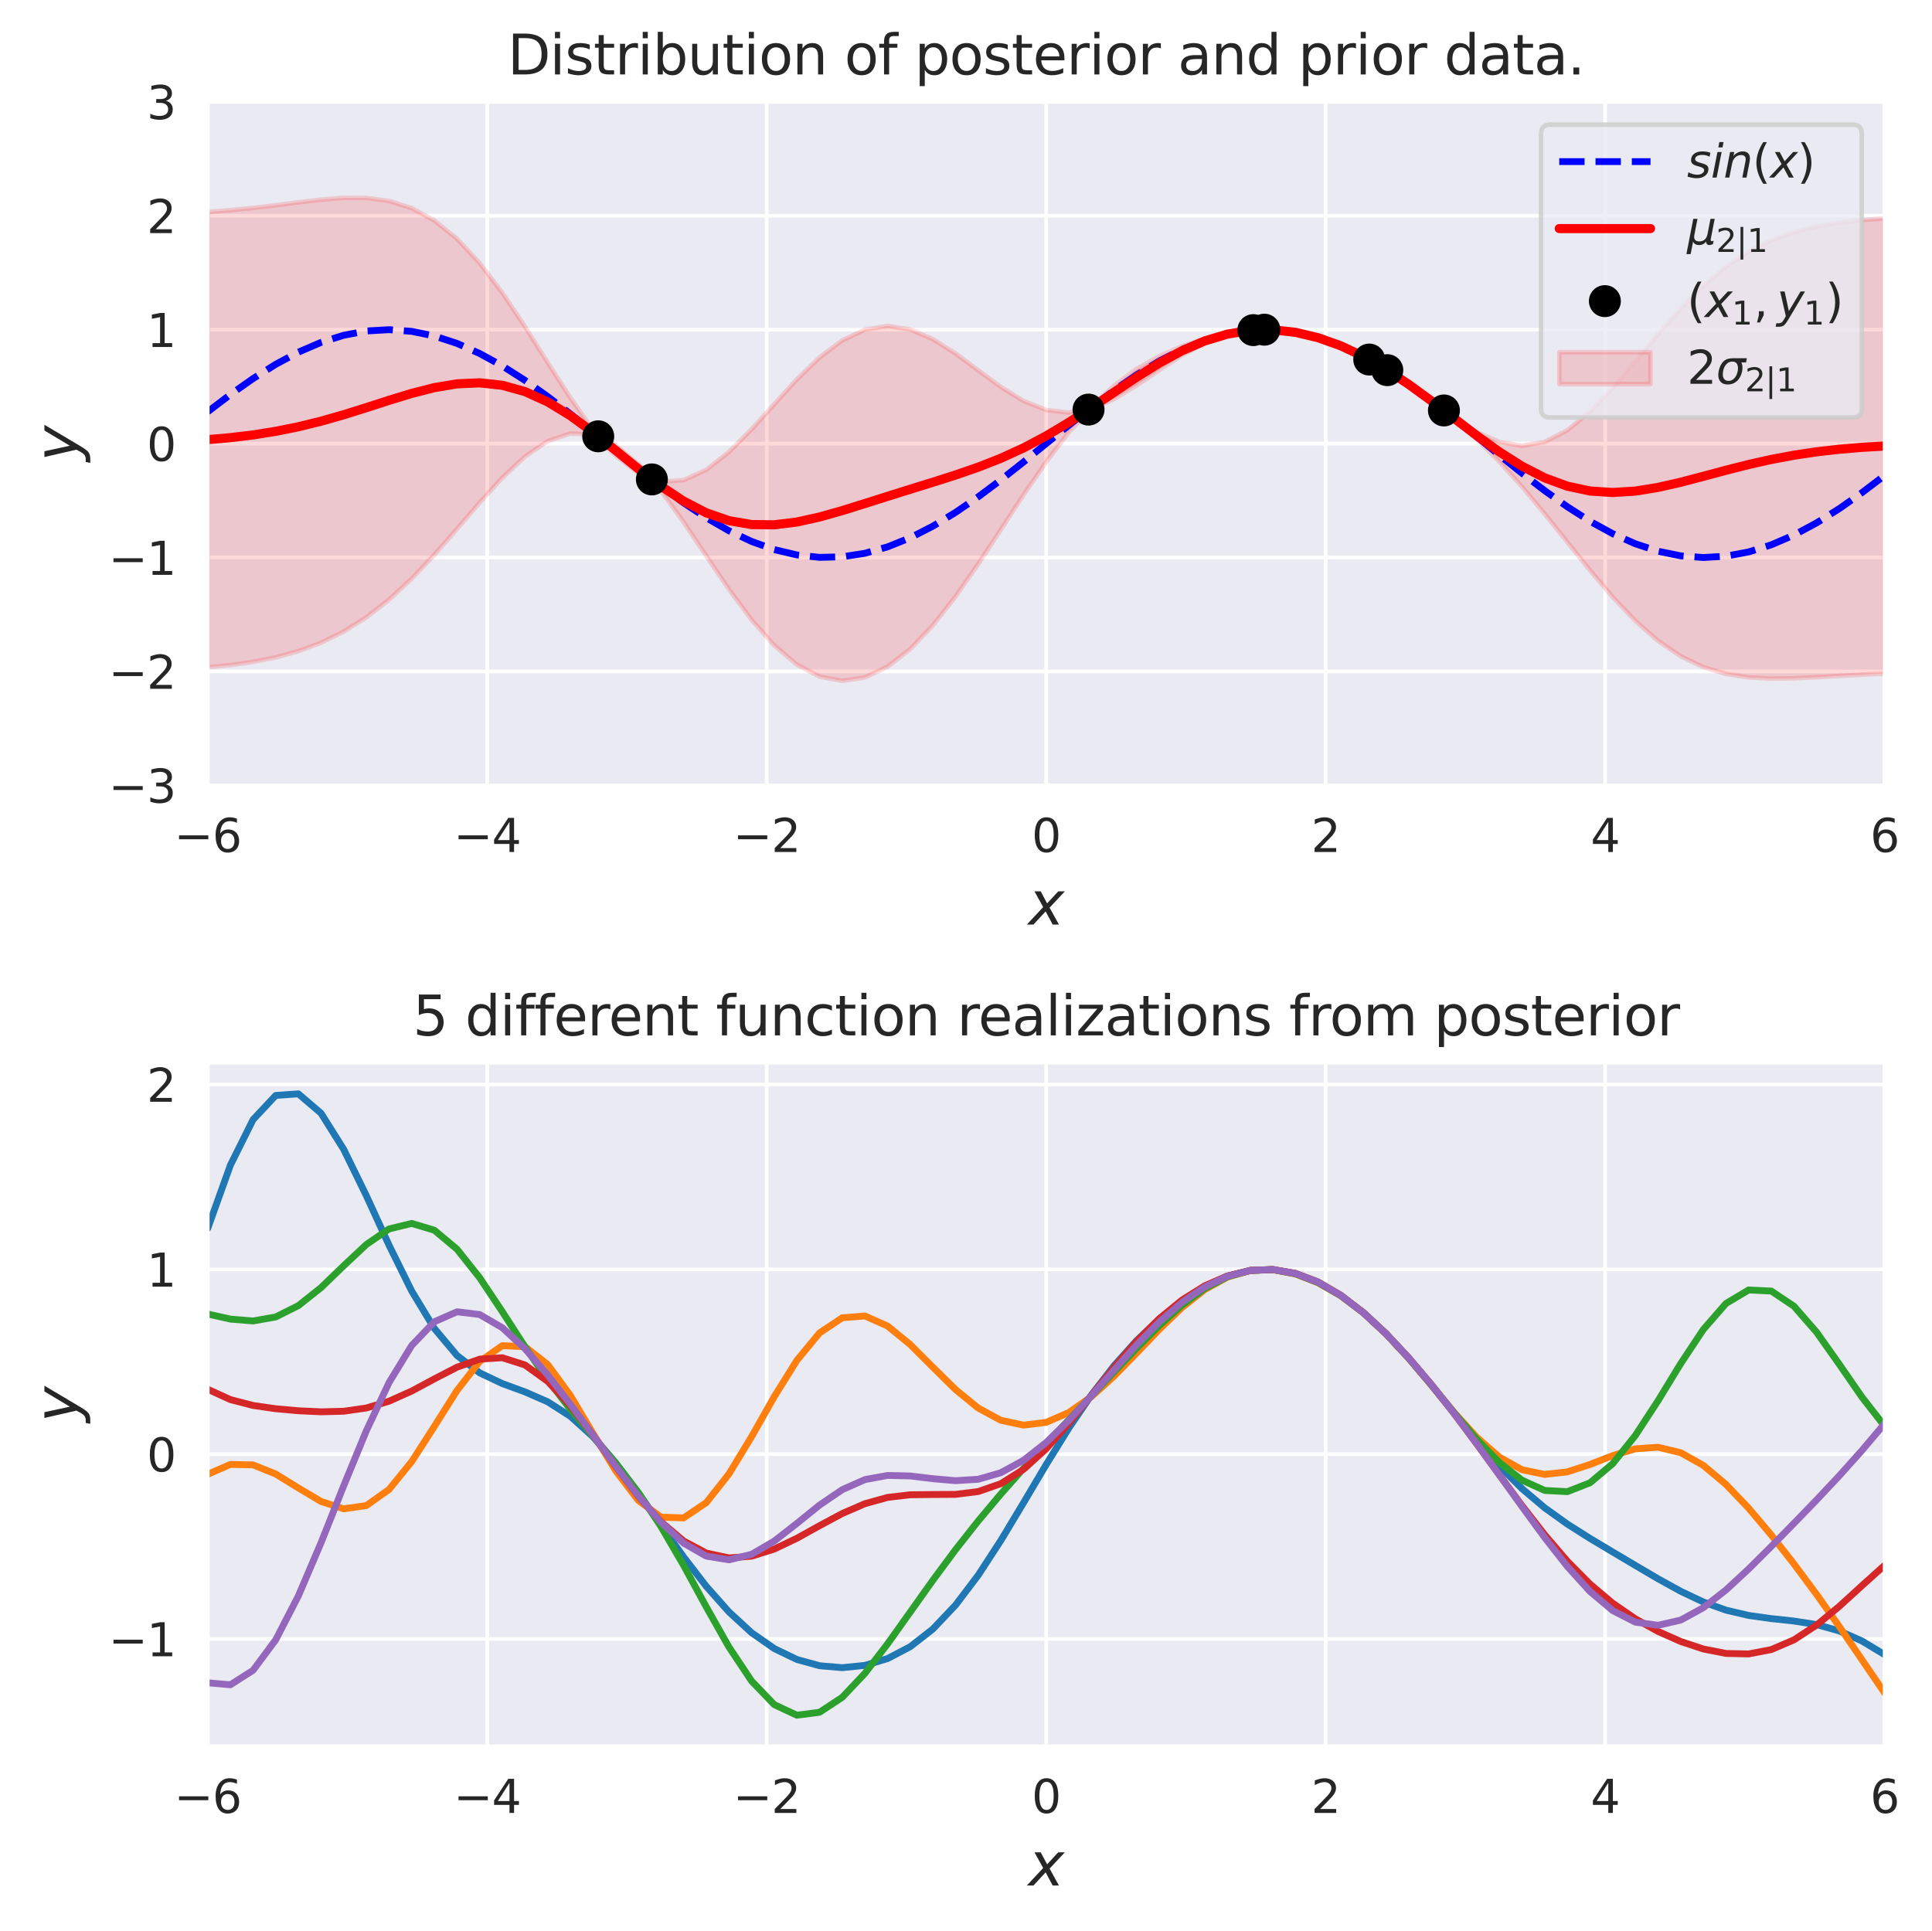 <?xml version="1.0" encoding="utf-8" standalone="no"?>
<!DOCTYPE svg PUBLIC "-//W3C//DTD SVG 1.1//EN"
  "http://www.w3.org/Graphics/SVG/1.1/DTD/svg11.dtd">
<svg height="423.178pt" version="1.1" viewBox="0 0 423.368 423.178" width="423.368pt" xmlns="http://www.w3.org/2000/svg" xmlns:xlink="http://www.w3.org/1999/xlink">
 <defs>
  <style type="text/css">*{stroke-linecap:butt;stroke-linejoin:round;}</style>
 </defs>
 <g id="figure_1">
  <g id="patch_1">
   <path d="M 0 423.178 
L 423.368 423.178 
L 423.368 0 
L 0 0 
z
" style="fill:#ffffff;"/>
  </g>
  <g id="axes_1">
   <g id="patch_2">
    <path d="M 45.524 172.118 
L 412.986 172.118 
L 412.986 22.318 
L 45.524 22.318 
z
" style="fill:#eaeaf2;"/>
   </g>
   <g id="matplotlib.axis_1">
    <g id="xtick_1">
     <g id="line2d_1">
      <path clip-path="url(#p89f9e0bb10)" d="M 45.524 172.118 
L 45.524 22.318 
" style="fill:none;stroke:#ffffff;stroke-linecap:round;stroke-width:0.8;"/>
     </g>
     <g id="text_1">
      <!-- −6 -->
      <g style="fill:#262626;" transform="translate(38.153 186.717)scale(0.1 -0.1)">
       <defs>
        <path d="M 678 2272 
L 4684 2272 
L 4684 1741 
L 678 1741 
L 678 2272 
z
" id="DejaVuSans-2212" transform="scale(0.016)"/>
        <path d="M 2113 2584 
Q 1688 2584 1439 2293 
Q 1191 2003 1191 1497 
Q 1191 994 1439 701 
Q 1688 409 2113 409 
Q 2538 409 2786 701 
Q 3034 994 3034 1497 
Q 3034 2003 2786 2293 
Q 2538 2584 2113 2584 
z
M 3366 4563 
L 3366 3988 
Q 3128 4100 2886 4159 
Q 2644 4219 2406 4219 
Q 1781 4219 1451 3797 
Q 1122 3375 1075 2522 
Q 1259 2794 1537 2939 
Q 1816 3084 2150 3084 
Q 2853 3084 3261 2657 
Q 3669 2231 3669 1497 
Q 3669 778 3244 343 
Q 2819 -91 2113 -91 
Q 1303 -91 875 529 
Q 447 1150 447 2328 
Q 447 3434 972 4092 
Q 1497 4750 2381 4750 
Q 2619 4750 2861 4703 
Q 3103 4656 3366 4563 
z
" id="DejaVuSans-36" transform="scale(0.016)"/>
       </defs>
       <use xlink:href="#DejaVuSans-2212"/>
       <use x="83.789" xlink:href="#DejaVuSans-36"/>
      </g>
     </g>
    </g>
    <g id="xtick_2">
     <g id="line2d_2">
      <path clip-path="url(#p89f9e0bb10)" d="M 106.767 172.118 
L 106.767 22.318 
" style="fill:none;stroke:#ffffff;stroke-linecap:round;stroke-width:0.8;"/>
     </g>
     <g id="text_2">
      <!-- −4 -->
      <g style="fill:#262626;" transform="translate(99.396 186.717)scale(0.1 -0.1)">
       <defs>
        <path d="M 2419 4116 
L 825 1625 
L 2419 1625 
L 2419 4116 
z
M 2253 4666 
L 3047 4666 
L 3047 1625 
L 3713 1625 
L 3713 1100 
L 3047 1100 
L 3047 0 
L 2419 0 
L 2419 1100 
L 313 1100 
L 313 1709 
L 2253 4666 
z
" id="DejaVuSans-34" transform="scale(0.016)"/>
       </defs>
       <use xlink:href="#DejaVuSans-2212"/>
       <use x="83.789" xlink:href="#DejaVuSans-34"/>
      </g>
     </g>
    </g>
    <g id="xtick_3">
     <g id="line2d_3">
      <path clip-path="url(#p89f9e0bb10)" d="M 168.011 172.118 
L 168.011 22.318 
" style="fill:none;stroke:#ffffff;stroke-linecap:round;stroke-width:0.8;"/>
     </g>
     <g id="text_3">
      <!-- −2 -->
      <g style="fill:#262626;" transform="translate(160.64 186.717)scale(0.1 -0.1)">
       <defs>
        <path d="M 1228 531 
L 3431 531 
L 3431 0 
L 469 0 
L 469 531 
Q 828 903 1448 1529 
Q 2069 2156 2228 2338 
Q 2531 2678 2651 2914 
Q 2772 3150 2772 3378 
Q 2772 3750 2511 3984 
Q 2250 4219 1831 4219 
Q 1534 4219 1204 4116 
Q 875 4013 500 3803 
L 500 4441 
Q 881 4594 1212 4672 
Q 1544 4750 1819 4750 
Q 2544 4750 2975 4387 
Q 3406 4025 3406 3419 
Q 3406 3131 3298 2873 
Q 3191 2616 2906 2266 
Q 2828 2175 2409 1742 
Q 1991 1309 1228 531 
z
" id="DejaVuSans-32" transform="scale(0.016)"/>
       </defs>
       <use xlink:href="#DejaVuSans-2212"/>
       <use x="83.789" xlink:href="#DejaVuSans-32"/>
      </g>
     </g>
    </g>
    <g id="xtick_4">
     <g id="line2d_4">
      <path clip-path="url(#p89f9e0bb10)" d="M 229.255 172.118 
L 229.255 22.318 
" style="fill:none;stroke:#ffffff;stroke-linecap:round;stroke-width:0.8;"/>
     </g>
     <g id="text_4">
      <!-- 0 -->
      <g style="fill:#262626;" transform="translate(226.074 186.717)scale(0.1 -0.1)">
       <defs>
        <path d="M 2034 4250 
Q 1547 4250 1301 3770 
Q 1056 3291 1056 2328 
Q 1056 1369 1301 889 
Q 1547 409 2034 409 
Q 2525 409 2770 889 
Q 3016 1369 3016 2328 
Q 3016 3291 2770 3770 
Q 2525 4250 2034 4250 
z
M 2034 4750 
Q 2819 4750 3233 4129 
Q 3647 3509 3647 2328 
Q 3647 1150 3233 529 
Q 2819 -91 2034 -91 
Q 1250 -91 836 529 
Q 422 1150 422 2328 
Q 422 3509 836 4129 
Q 1250 4750 2034 4750 
z
" id="DejaVuSans-30" transform="scale(0.016)"/>
       </defs>
       <use xlink:href="#DejaVuSans-30"/>
      </g>
     </g>
    </g>
    <g id="xtick_5">
     <g id="line2d_5">
      <path clip-path="url(#p89f9e0bb10)" d="M 290.499 172.118 
L 290.499 22.318 
" style="fill:none;stroke:#ffffff;stroke-linecap:round;stroke-width:0.8;"/>
     </g>
     <g id="text_5">
      <!-- 2 -->
      <g style="fill:#262626;" transform="translate(287.317 186.717)scale(0.1 -0.1)">
       <use xlink:href="#DejaVuSans-32"/>
      </g>
     </g>
    </g>
    <g id="xtick_6">
     <g id="line2d_6">
      <path clip-path="url(#p89f9e0bb10)" d="M 351.743 172.118 
L 351.743 22.318 
" style="fill:none;stroke:#ffffff;stroke-linecap:round;stroke-width:0.8;"/>
     </g>
     <g id="text_6">
      <!-- 4 -->
      <g style="fill:#262626;" transform="translate(348.561 186.717)scale(0.1 -0.1)">
       <use xlink:href="#DejaVuSans-34"/>
      </g>
     </g>
    </g>
    <g id="xtick_7">
     <g id="line2d_7">
      <path clip-path="url(#p89f9e0bb10)" d="M 412.986 172.118 
L 412.986 22.318 
" style="fill:none;stroke:#ffffff;stroke-linecap:round;stroke-width:0.8;"/>
     </g>
     <g id="text_7">
      <!-- 6 -->
      <g style="fill:#262626;" transform="translate(409.805 186.717)scale(0.1 -0.1)">
       <use xlink:href="#DejaVuSans-36"/>
      </g>
     </g>
    </g>
    <g id="text_8">
     <!-- $x$ -->
     <g style="fill:#262626;" transform="translate(225.355 202.674)scale(0.13 -0.13)">
      <defs>
       <path d="M 3841 3500 
L 2234 1784 
L 3219 0 
L 2559 0 
L 1819 1388 
L 531 0 
L -166 0 
L 1556 1844 
L 641 3500 
L 1300 3500 
L 1972 2234 
L 3144 3500 
L 3841 3500 
z
" id="DejaVuSans-Oblique-78" transform="scale(0.016)"/>
      </defs>
      <use transform="translate(0 0.312)" xlink:href="#DejaVuSans-Oblique-78"/>
     </g>
    </g>
   </g>
   <g id="matplotlib.axis_2">
    <g id="ytick_1">
     <g id="line2d_8">
      <path clip-path="url(#p89f9e0bb10)" d="M 45.524 172.118 
L 412.986 172.118 
" style="fill:none;stroke:#ffffff;stroke-linecap:round;stroke-width:0.8;"/>
     </g>
     <g id="text_9">
      <!-- −3 -->
      <g style="fill:#262626;" transform="translate(23.782 175.917)scale(0.1 -0.1)">
       <defs>
        <path d="M 2597 2516 
Q 3050 2419 3304 2112 
Q 3559 1806 3559 1356 
Q 3559 666 3084 287 
Q 2609 -91 1734 -91 
Q 1441 -91 1130 -33 
Q 819 25 488 141 
L 488 750 
Q 750 597 1062 519 
Q 1375 441 1716 441 
Q 2309 441 2620 675 
Q 2931 909 2931 1356 
Q 2931 1769 2642 2001 
Q 2353 2234 1838 2234 
L 1294 2234 
L 1294 2753 
L 1863 2753 
Q 2328 2753 2575 2939 
Q 2822 3125 2822 3475 
Q 2822 3834 2567 4026 
Q 2313 4219 1838 4219 
Q 1578 4219 1281 4162 
Q 984 4106 628 3988 
L 628 4550 
Q 988 4650 1302 4700 
Q 1616 4750 1894 4750 
Q 2613 4750 3031 4423 
Q 3450 4097 3450 3541 
Q 3450 3153 3228 2886 
Q 3006 2619 2597 2516 
z
" id="DejaVuSans-33" transform="scale(0.016)"/>
       </defs>
       <use xlink:href="#DejaVuSans-2212"/>
       <use x="83.789" xlink:href="#DejaVuSans-33"/>
      </g>
     </g>
    </g>
    <g id="ytick_2">
     <g id="line2d_9">
      <path clip-path="url(#p89f9e0bb10)" d="M 45.524 147.151 
L 412.986 147.151 
" style="fill:none;stroke:#ffffff;stroke-linecap:round;stroke-width:0.8;"/>
     </g>
     <g id="text_10">
      <!-- −2 -->
      <g style="fill:#262626;" transform="translate(23.782 150.951)scale(0.1 -0.1)">
       <use xlink:href="#DejaVuSans-2212"/>
       <use x="83.789" xlink:href="#DejaVuSans-32"/>
      </g>
     </g>
    </g>
    <g id="ytick_3">
     <g id="line2d_10">
      <path clip-path="url(#p89f9e0bb10)" d="M 45.524 122.185 
L 412.986 122.185 
" style="fill:none;stroke:#ffffff;stroke-linecap:round;stroke-width:0.8;"/>
     </g>
     <g id="text_11">
      <!-- −1 -->
      <g style="fill:#262626;" transform="translate(23.782 125.984)scale(0.1 -0.1)">
       <defs>
        <path d="M 794 531 
L 1825 531 
L 1825 4091 
L 703 3866 
L 703 4441 
L 1819 4666 
L 2450 4666 
L 2450 531 
L 3481 531 
L 3481 0 
L 794 0 
L 794 531 
z
" id="DejaVuSans-31" transform="scale(0.016)"/>
       </defs>
       <use xlink:href="#DejaVuSans-2212"/>
       <use x="83.789" xlink:href="#DejaVuSans-31"/>
      </g>
     </g>
    </g>
    <g id="ytick_4">
     <g id="line2d_11">
      <path clip-path="url(#p89f9e0bb10)" d="M 45.524 97.218 
L 412.986 97.218 
" style="fill:none;stroke:#ffffff;stroke-linecap:round;stroke-width:0.8;"/>
     </g>
     <g id="text_12">
      <!-- 0 -->
      <g style="fill:#262626;" transform="translate(32.161 101.017)scale(0.1 -0.1)">
       <use xlink:href="#DejaVuSans-30"/>
      </g>
     </g>
    </g>
    <g id="ytick_5">
     <g id="line2d_12">
      <path clip-path="url(#p89f9e0bb10)" d="M 45.524 72.251 
L 412.986 72.251 
" style="fill:none;stroke:#ffffff;stroke-linecap:round;stroke-width:0.8;"/>
     </g>
     <g id="text_13">
      <!-- 1 -->
      <g style="fill:#262626;" transform="translate(32.161 76.051)scale(0.1 -0.1)">
       <use xlink:href="#DejaVuSans-31"/>
      </g>
     </g>
    </g>
    <g id="ytick_6">
     <g id="line2d_13">
      <path clip-path="url(#p89f9e0bb10)" d="M 45.524 47.285 
L 412.986 47.285 
" style="fill:none;stroke:#ffffff;stroke-linecap:round;stroke-width:0.8;"/>
     </g>
     <g id="text_14">
      <!-- 2 -->
      <g style="fill:#262626;" transform="translate(32.161 51.084)scale(0.1 -0.1)">
       <use xlink:href="#DejaVuSans-32"/>
      </g>
     </g>
    </g>
    <g id="ytick_7">
     <g id="line2d_14">
      <path clip-path="url(#p89f9e0bb10)" d="M 45.524 22.318 
L 412.986 22.318 
" style="fill:none;stroke:#ffffff;stroke-linecap:round;stroke-width:0.8;"/>
     </g>
     <g id="text_15">
      <!-- 3 -->
      <g style="fill:#262626;" transform="translate(32.161 26.117)scale(0.1 -0.1)">
       <use xlink:href="#DejaVuSans-33"/>
      </g>
     </g>
    </g>
    <g id="text_16">
     <!-- $y$ -->
     <g style="fill:#262626;" transform="translate(17.052 101.118)rotate(-90)scale(0.13 -0.13)">
      <defs>
       <path d="M 1588 -325 
Q 1188 -997 936 -1164 
Q 684 -1331 294 -1331 
L -159 -1331 
L -63 -850 
L 269 -850 
Q 509 -850 678 -719 
Q 847 -588 1056 -206 
L 1234 128 
L 459 3500 
L 1069 3500 
L 1650 819 
L 3256 3500 
L 3859 3500 
L 1588 -325 
z
" id="DejaVuSans-Oblique-79" transform="scale(0.016)"/>
      </defs>
      <use transform="translate(0 0.312)" xlink:href="#DejaVuSans-Oblique-79"/>
     </g>
    </g>
   </g>
   <g id="PolyCollection_1">
    <defs>
     <path d="M 45.524 -376.721 
L 45.524 -276.93 
L 50.489 -277.414 
L 55.455 -278.113 
L 60.421 -279.101 
L 65.387 -280.467 
L 70.352 -282.317 
L 75.318 -284.757 
L 80.284 -287.882 
L 85.249 -291.751 
L 90.215 -296.357 
L 95.181 -301.6 
L 100.147 -307.269 
L 105.112 -313.037 
L 110.078 -318.481 
L 115.044 -323.124 
L 120.009 -326.489 
L 124.975 -328.173 
L 129.941 -327.909 
L 134.907 -323.343 
L 139.872 -319.457 
L 144.838 -315.631 
L 149.804 -308.752 
L 154.769 -301.352 
L 159.735 -294.031 
L 164.701 -287.339 
L 169.666 -281.726 
L 174.632 -277.515 
L 179.598 -274.9 
L 184.564 -273.965 
L 189.529 -274.707 
L 194.495 -277.066 
L 199.461 -280.93 
L 204.426 -286.133 
L 209.392 -292.446 
L 214.358 -299.567 
L 219.324 -307.126 
L 224.289 -314.719 
L 229.255 -321.947 
L 234.221 -328.478 
L 239.186 -333.603 
L 244.152 -335.73 
L 249.118 -338.732 
L 254.084 -342.102 
L 259.049 -345.324 
L 264.015 -347.981 
L 268.981 -349.82 
L 273.946 -350.765 
L 278.912 -350.877 
L 283.878 -350.278 
L 288.844 -349.081 
L 293.809 -347.339 
L 298.775 -345.054 
L 303.741 -342.217 
L 308.706 -338.892 
L 313.672 -335.253 
L 318.638 -331.39 
L 323.603 -326.952 
L 328.569 -321.995 
L 333.535 -316.507 
L 338.501 -310.568 
L 343.466 -304.367 
L 348.432 -298.179 
L 353.398 -292.322 
L 358.363 -287.098 
L 363.329 -282.736 
L 368.295 -279.361 
L 373.261 -276.975 
L 378.226 -275.481 
L 383.192 -274.707 
L 388.158 -274.453 
L 393.123 -274.524 
L 398.089 -274.761 
L 403.055 -275.05 
L 408.021 -275.323 
L 412.986 -275.548 
L 412.986 -375.313 
L 412.986 -375.313 
L 408.021 -374.953 
L 403.055 -374.396 
L 398.089 -373.554 
L 393.123 -372.308 
L 388.158 -370.521 
L 383.192 -368.045 
L 378.226 -364.759 
L 373.261 -360.6 
L 368.295 -355.611 
L 363.329 -349.97 
L 358.363 -344.004 
L 353.398 -338.161 
L 348.432 -332.956 
L 343.466 -328.886 
L 338.501 -326.331 
L 333.535 -325.48 
L 328.569 -326.286 
L 323.603 -328.481 
L 318.638 -331.633 
L 313.672 -335.374 
L 308.706 -338.974 
L 303.741 -342.219 
L 298.775 -345.069 
L 293.809 -347.447 
L 288.844 -349.252 
L 283.878 -350.41 
L 278.912 -350.904 
L 273.946 -350.776 
L 268.981 -350.101 
L 264.015 -348.945 
L 259.049 -347.322 
L 254.084 -345.167 
L 249.118 -342.346 
L 244.152 -338.698 
L 239.186 -334.09 
L 234.221 -332.742 
L 229.255 -333.331 
L 224.289 -335.305 
L 219.324 -338.36 
L 214.358 -342.016 
L 209.392 -345.703 
L 204.426 -348.852 
L 199.461 -350.977 
L 194.495 -351.732 
L 189.529 -350.935 
L 184.564 -348.584 
L 179.598 -344.843 
L 174.632 -340.031 
L 169.666 -334.598 
L 164.701 -329.091 
L 159.735 -324.103 
L 154.769 -320.219 
L 149.804 -317.944 
L 144.838 -317.637 
L 139.872 -321.413 
L 134.907 -325.613 
L 129.941 -329.01 
L 124.975 -335.997 
L 120.009 -343.724 
L 115.044 -351.579 
L 110.078 -358.995 
L 105.112 -365.516 
L 100.147 -370.843 
L 95.181 -374.849 
L 90.215 -377.562 
L 85.249 -379.136 
L 80.284 -379.799 
L 75.318 -379.812 
L 70.352 -379.421 
L 65.387 -378.831 
L 60.421 -378.193 
L 55.455 -377.603 
L 50.489 -377.107 
L 45.524 -376.721 
z
" id="ma19fa208cb" style="stroke:#ff0000;stroke-opacity:0.15;"/>
    </defs>
    <g clip-path="url(#p89f9e0bb10)">
     <use style="fill:#ff0000;fill-opacity:0.15;stroke:#ff0000;stroke-opacity:0.15;" x="0" xlink:href="#ma19fa208cb" y="423.178"/>
    </g>
   </g>
   <g id="line2d_15">
    <path clip-path="url(#p89f9e0bb10)" d="M 45.524 90.242 
L 50.489 86.463 
L 55.455 82.967 
L 60.421 79.844 
L 65.387 77.177 
L 70.352 75.036 
L 75.318 73.477 
L 80.284 72.541 
L 85.249 72.253 
L 90.215 72.619 
L 95.181 73.631 
L 100.147 75.262 
L 105.112 77.469 
L 110.078 80.194 
L 115.044 83.366 
L 120.009 86.902 
L 124.975 90.708 
L 129.941 94.685 
L 134.907 98.728 
L 139.872 102.732 
L 144.838 106.591 
L 149.804 110.204 
L 154.769 113.476 
L 159.735 116.322 
L 164.701 118.667 
L 169.666 120.448 
L 174.632 121.621 
L 179.598 122.153 
L 184.564 122.03 
L 189.529 121.257 
L 194.495 119.853 
L 199.461 117.855 
L 204.426 115.315 
L 209.392 112.301 
L 214.358 108.891 
L 219.324 105.174 
L 224.289 101.249 
L 229.255 97.218 
L 234.221 93.187 
L 239.186 89.262 
L 244.152 85.546 
L 249.118 82.136 
L 254.084 79.121 
L 259.049 76.582 
L 264.015 74.584 
L 268.981 73.179 
L 273.946 72.406 
L 278.912 72.284 
L 283.878 72.816 
L 288.844 73.988 
L 293.809 75.77 
L 298.775 78.114 
L 303.741 80.96 
L 308.706 84.232 
L 313.672 87.845 
L 318.638 91.705 
L 323.603 95.708 
L 328.569 99.752 
L 333.535 103.729 
L 338.501 107.535 
L 343.466 111.07 
L 348.432 114.242 
L 353.398 116.967 
L 358.363 119.174 
L 363.329 120.805 
L 368.295 121.817 
L 373.261 122.184 
L 378.226 121.895 
L 383.192 120.959 
L 388.158 119.4 
L 393.123 117.259 
L 398.089 114.592 
L 403.055 111.47 
L 408.021 107.973 
L 412.986 104.194 
" style="fill:none;stroke:#0000ff;stroke-dasharray:5.55,2.4;stroke-dashoffset:0;stroke-width:1.5;"/>
   </g>
   <g id="line2d_16">
    <path clip-path="url(#p89f9e0bb10)" d="M 45.524 96.352 
L 50.489 95.917 
L 55.455 95.32 
L 60.421 94.531 
L 65.387 93.529 
L 70.352 92.309 
L 75.318 90.893 
L 80.284 89.337 
L 85.249 87.735 
L 90.215 86.218 
L 95.181 84.953 
L 100.147 84.122 
L 105.112 83.901 
L 110.078 84.44 
L 115.044 85.826 
L 120.009 88.071 
L 124.975 91.093 
L 129.941 94.718 
L 134.907 98.7 
L 139.872 102.743 
L 144.838 106.544 
L 149.804 109.83 
L 154.769 112.392 
L 159.735 114.111 
L 164.701 114.963 
L 169.666 115.016 
L 174.632 114.405 
L 179.598 113.306 
L 184.564 111.904 
L 189.529 110.357 
L 194.495 108.779 
L 199.461 107.224 
L 204.426 105.685 
L 209.392 104.103 
L 214.358 102.386 
L 219.324 100.435 
L 224.289 98.166 
L 229.255 95.539 
L 234.221 92.568 
L 239.186 89.332 
L 244.152 85.964 
L 249.118 82.639 
L 254.084 79.543 
L 259.049 76.855 
L 264.015 74.715 
L 268.981 73.218 
L 273.946 72.407 
L 278.912 72.287 
L 283.878 72.834 
L 288.844 74.012 
L 293.809 75.785 
L 298.775 78.116 
L 303.741 80.96 
L 308.706 84.245 
L 313.672 87.864 
L 318.638 91.666 
L 323.603 95.462 
L 328.569 99.037 
L 333.535 102.184 
L 338.501 104.728 
L 343.466 106.551 
L 348.432 107.61 
L 353.398 107.936 
L 358.363 107.627 
L 363.329 106.825 
L 368.295 105.692 
L 373.261 104.39 
L 378.226 103.058 
L 383.192 101.802 
L 388.158 100.691 
L 393.123 99.762 
L 398.089 99.02 
L 403.055 98.455 
L 408.021 98.04 
L 412.986 97.748 
" style="fill:none;stroke:#ff0000;stroke-linecap:round;stroke-width:2;"/>
   </g>
   <g id="line2d_17">
    <defs>
     <path d="M 0 3 
C 0.796 3 1.559 2.684 2.121 2.121 
C 2.684 1.559 3 0.796 3 0 
C 3 -0.796 2.684 -1.559 2.121 -2.121 
C 1.559 -2.684 0.796 -3 0 -3 
C -0.796 -3 -1.559 -2.684 -2.121 -2.121 
C -2.684 -1.559 -3 -0.796 -3 0 
C -3 0.796 -2.684 1.559 -2.121 2.121 
C -1.559 2.684 -0.796 3 0 3 
z
" id="mc535d72499" style="stroke:#000000;"/>
    </defs>
    <g clip-path="url(#p89f9e0bb10)">
     <use style="stroke:#000000;" x="316.416" xlink:href="#mc535d72499" y="89.954"/>
     <use style="stroke:#000000;" x="300.051" xlink:href="#mc535d72499" y="78.801"/>
     <use style="stroke:#000000;" x="304.007" xlink:href="#mc535d72499" y="81.125"/>
     <use style="stroke:#000000;" x="142.849" xlink:href="#mc535d72499" y="105.069"/>
     <use style="stroke:#000000;" x="238.537" xlink:href="#mc535d72499" y="89.766"/>
     <use style="stroke:#000000;" x="131.096" xlink:href="#mc535d72499" y="95.623"/>
     <use style="stroke:#000000;" x="274.651" xlink:href="#mc535d72499" y="72.349"/>
     <use style="stroke:#000000;" x="277.063" xlink:href="#mc535d72499" y="72.253"/>
    </g>
   </g>
   <g id="patch_3">
    <path d="M 45.524 172.118 
L 45.524 22.318 
" style="fill:none;stroke:#ffffff;stroke-linecap:square;stroke-linejoin:miter;stroke-width:0.8;"/>
   </g>
   <g id="patch_4">
    <path d="M 412.986 172.118 
L 412.986 22.318 
" style="fill:none;stroke:#ffffff;stroke-linecap:square;stroke-linejoin:miter;stroke-width:0.8;"/>
   </g>
   <g id="patch_5">
    <path d="M 45.524 172.118 
L 412.986 172.118 
" style="fill:none;stroke:#ffffff;stroke-linecap:square;stroke-linejoin:miter;stroke-width:0.8;"/>
   </g>
   <g id="patch_6">
    <path d="M 45.524 22.318 
L 412.986 22.318 
" style="fill:none;stroke:#ffffff;stroke-linecap:square;stroke-linejoin:miter;stroke-width:0.8;"/>
   </g>
   <g id="text_17">
    <!-- Distribution of posterior and prior data. -->
    <g style="fill:#262626;" transform="translate(111.223 16.318)scale(0.12 -0.12)">
     <defs>
      <path d="M 1259 4147 
L 1259 519 
L 2022 519 
Q 2988 519 3436 956 
Q 3884 1394 3884 2338 
Q 3884 3275 3436 3711 
Q 2988 4147 2022 4147 
L 1259 4147 
z
M 628 4666 
L 1925 4666 
Q 3281 4666 3915 4102 
Q 4550 3538 4550 2338 
Q 4550 1131 3912 565 
Q 3275 0 1925 0 
L 628 0 
L 628 4666 
z
" id="DejaVuSans-44" transform="scale(0.016)"/>
      <path d="M 603 3500 
L 1178 3500 
L 1178 0 
L 603 0 
L 603 3500 
z
M 603 4863 
L 1178 4863 
L 1178 4134 
L 603 4134 
L 603 4863 
z
" id="DejaVuSans-69" transform="scale(0.016)"/>
      <path d="M 2834 3397 
L 2834 2853 
Q 2591 2978 2328 3040 
Q 2066 3103 1784 3103 
Q 1356 3103 1142 2972 
Q 928 2841 928 2578 
Q 928 2378 1081 2264 
Q 1234 2150 1697 2047 
L 1894 2003 
Q 2506 1872 2764 1633 
Q 3022 1394 3022 966 
Q 3022 478 2636 193 
Q 2250 -91 1575 -91 
Q 1294 -91 989 -36 
Q 684 19 347 128 
L 347 722 
Q 666 556 975 473 
Q 1284 391 1588 391 
Q 1994 391 2212 530 
Q 2431 669 2431 922 
Q 2431 1156 2273 1281 
Q 2116 1406 1581 1522 
L 1381 1569 
Q 847 1681 609 1914 
Q 372 2147 372 2553 
Q 372 3047 722 3315 
Q 1072 3584 1716 3584 
Q 2034 3584 2315 3537 
Q 2597 3491 2834 3397 
z
" id="DejaVuSans-73" transform="scale(0.016)"/>
      <path d="M 1172 4494 
L 1172 3500 
L 2356 3500 
L 2356 3053 
L 1172 3053 
L 1172 1153 
Q 1172 725 1289 603 
Q 1406 481 1766 481 
L 2356 481 
L 2356 0 
L 1766 0 
Q 1100 0 847 248 
Q 594 497 594 1153 
L 594 3053 
L 172 3053 
L 172 3500 
L 594 3500 
L 594 4494 
L 1172 4494 
z
" id="DejaVuSans-74" transform="scale(0.016)"/>
      <path d="M 2631 2963 
Q 2534 3019 2420 3045 
Q 2306 3072 2169 3072 
Q 1681 3072 1420 2755 
Q 1159 2438 1159 1844 
L 1159 0 
L 581 0 
L 581 3500 
L 1159 3500 
L 1159 2956 
Q 1341 3275 1631 3429 
Q 1922 3584 2338 3584 
Q 2397 3584 2469 3576 
Q 2541 3569 2628 3553 
L 2631 2963 
z
" id="DejaVuSans-72" transform="scale(0.016)"/>
      <path d="M 3116 1747 
Q 3116 2381 2855 2742 
Q 2594 3103 2138 3103 
Q 1681 3103 1420 2742 
Q 1159 2381 1159 1747 
Q 1159 1113 1420 752 
Q 1681 391 2138 391 
Q 2594 391 2855 752 
Q 3116 1113 3116 1747 
z
M 1159 2969 
Q 1341 3281 1617 3432 
Q 1894 3584 2278 3584 
Q 2916 3584 3314 3078 
Q 3713 2572 3713 1747 
Q 3713 922 3314 415 
Q 2916 -91 2278 -91 
Q 1894 -91 1617 61 
Q 1341 213 1159 525 
L 1159 0 
L 581 0 
L 581 4863 
L 1159 4863 
L 1159 2969 
z
" id="DejaVuSans-62" transform="scale(0.016)"/>
      <path d="M 544 1381 
L 544 3500 
L 1119 3500 
L 1119 1403 
Q 1119 906 1312 657 
Q 1506 409 1894 409 
Q 2359 409 2629 706 
Q 2900 1003 2900 1516 
L 2900 3500 
L 3475 3500 
L 3475 0 
L 2900 0 
L 2900 538 
Q 2691 219 2414 64 
Q 2138 -91 1772 -91 
Q 1169 -91 856 284 
Q 544 659 544 1381 
z
M 1991 3584 
L 1991 3584 
z
" id="DejaVuSans-75" transform="scale(0.016)"/>
      <path d="M 1959 3097 
Q 1497 3097 1228 2736 
Q 959 2375 959 1747 
Q 959 1119 1226 758 
Q 1494 397 1959 397 
Q 2419 397 2687 759 
Q 2956 1122 2956 1747 
Q 2956 2369 2687 2733 
Q 2419 3097 1959 3097 
z
M 1959 3584 
Q 2709 3584 3137 3096 
Q 3566 2609 3566 1747 
Q 3566 888 3137 398 
Q 2709 -91 1959 -91 
Q 1206 -91 779 398 
Q 353 888 353 1747 
Q 353 2609 779 3096 
Q 1206 3584 1959 3584 
z
" id="DejaVuSans-6f" transform="scale(0.016)"/>
      <path d="M 3513 2113 
L 3513 0 
L 2938 0 
L 2938 2094 
Q 2938 2591 2744 2837 
Q 2550 3084 2163 3084 
Q 1697 3084 1428 2787 
Q 1159 2491 1159 1978 
L 1159 0 
L 581 0 
L 581 3500 
L 1159 3500 
L 1159 2956 
Q 1366 3272 1645 3428 
Q 1925 3584 2291 3584 
Q 2894 3584 3203 3211 
Q 3513 2838 3513 2113 
z
" id="DejaVuSans-6e" transform="scale(0.016)"/>
      <path id="DejaVuSans-20" transform="scale(0.016)"/>
      <path d="M 2375 4863 
L 2375 4384 
L 1825 4384 
Q 1516 4384 1395 4259 
Q 1275 4134 1275 3809 
L 1275 3500 
L 2222 3500 
L 2222 3053 
L 1275 3053 
L 1275 0 
L 697 0 
L 697 3053 
L 147 3053 
L 147 3500 
L 697 3500 
L 697 3744 
Q 697 4328 969 4595 
Q 1241 4863 1831 4863 
L 2375 4863 
z
" id="DejaVuSans-66" transform="scale(0.016)"/>
      <path d="M 1159 525 
L 1159 -1331 
L 581 -1331 
L 581 3500 
L 1159 3500 
L 1159 2969 
Q 1341 3281 1617 3432 
Q 1894 3584 2278 3584 
Q 2916 3584 3314 3078 
Q 3713 2572 3713 1747 
Q 3713 922 3314 415 
Q 2916 -91 2278 -91 
Q 1894 -91 1617 61 
Q 1341 213 1159 525 
z
M 3116 1747 
Q 3116 2381 2855 2742 
Q 2594 3103 2138 3103 
Q 1681 3103 1420 2742 
Q 1159 2381 1159 1747 
Q 1159 1113 1420 752 
Q 1681 391 2138 391 
Q 2594 391 2855 752 
Q 3116 1113 3116 1747 
z
" id="DejaVuSans-70" transform="scale(0.016)"/>
      <path d="M 3597 1894 
L 3597 1613 
L 953 1613 
Q 991 1019 1311 708 
Q 1631 397 2203 397 
Q 2534 397 2845 478 
Q 3156 559 3463 722 
L 3463 178 
Q 3153 47 2828 -22 
Q 2503 -91 2169 -91 
Q 1331 -91 842 396 
Q 353 884 353 1716 
Q 353 2575 817 3079 
Q 1281 3584 2069 3584 
Q 2775 3584 3186 3129 
Q 3597 2675 3597 1894 
z
M 3022 2063 
Q 3016 2534 2758 2815 
Q 2500 3097 2075 3097 
Q 1594 3097 1305 2825 
Q 1016 2553 972 2059 
L 3022 2063 
z
" id="DejaVuSans-65" transform="scale(0.016)"/>
      <path d="M 2194 1759 
Q 1497 1759 1228 1600 
Q 959 1441 959 1056 
Q 959 750 1161 570 
Q 1363 391 1709 391 
Q 2188 391 2477 730 
Q 2766 1069 2766 1631 
L 2766 1759 
L 2194 1759 
z
M 3341 1997 
L 3341 0 
L 2766 0 
L 2766 531 
Q 2569 213 2275 61 
Q 1981 -91 1556 -91 
Q 1019 -91 701 211 
Q 384 513 384 1019 
Q 384 1609 779 1909 
Q 1175 2209 1959 2209 
L 2766 2209 
L 2766 2266 
Q 2766 2663 2505 2880 
Q 2244 3097 1772 3097 
Q 1472 3097 1187 3025 
Q 903 2953 641 2809 
L 641 3341 
Q 956 3463 1253 3523 
Q 1550 3584 1831 3584 
Q 2591 3584 2966 3190 
Q 3341 2797 3341 1997 
z
" id="DejaVuSans-61" transform="scale(0.016)"/>
      <path d="M 2906 2969 
L 2906 4863 
L 3481 4863 
L 3481 0 
L 2906 0 
L 2906 525 
Q 2725 213 2448 61 
Q 2172 -91 1784 -91 
Q 1150 -91 751 415 
Q 353 922 353 1747 
Q 353 2572 751 3078 
Q 1150 3584 1784 3584 
Q 2172 3584 2448 3432 
Q 2725 3281 2906 2969 
z
M 947 1747 
Q 947 1113 1208 752 
Q 1469 391 1925 391 
Q 2381 391 2643 752 
Q 2906 1113 2906 1747 
Q 2906 2381 2643 2742 
Q 2381 3103 1925 3103 
Q 1469 3103 1208 2742 
Q 947 2381 947 1747 
z
" id="DejaVuSans-64" transform="scale(0.016)"/>
      <path d="M 684 794 
L 1344 794 
L 1344 0 
L 684 0 
L 684 794 
z
" id="DejaVuSans-2e" transform="scale(0.016)"/>
     </defs>
     <use xlink:href="#DejaVuSans-44"/>
     <use x="77.002" xlink:href="#DejaVuSans-69"/>
     <use x="104.785" xlink:href="#DejaVuSans-73"/>
     <use x="156.885" xlink:href="#DejaVuSans-74"/>
     <use x="196.094" xlink:href="#DejaVuSans-72"/>
     <use x="237.207" xlink:href="#DejaVuSans-69"/>
     <use x="264.99" xlink:href="#DejaVuSans-62"/>
     <use x="328.467" xlink:href="#DejaVuSans-75"/>
     <use x="391.846" xlink:href="#DejaVuSans-74"/>
     <use x="431.055" xlink:href="#DejaVuSans-69"/>
     <use x="458.838" xlink:href="#DejaVuSans-6f"/>
     <use x="520.02" xlink:href="#DejaVuSans-6e"/>
     <use x="583.398" xlink:href="#DejaVuSans-20"/>
     <use x="615.186" xlink:href="#DejaVuSans-6f"/>
     <use x="676.367" xlink:href="#DejaVuSans-66"/>
     <use x="711.572" xlink:href="#DejaVuSans-20"/>
     <use x="743.359" xlink:href="#DejaVuSans-70"/>
     <use x="806.836" xlink:href="#DejaVuSans-6f"/>
     <use x="868.018" xlink:href="#DejaVuSans-73"/>
     <use x="920.117" xlink:href="#DejaVuSans-74"/>
     <use x="959.326" xlink:href="#DejaVuSans-65"/>
     <use x="1020.85" xlink:href="#DejaVuSans-72"/>
     <use x="1061.963" xlink:href="#DejaVuSans-69"/>
     <use x="1089.746" xlink:href="#DejaVuSans-6f"/>
     <use x="1150.928" xlink:href="#DejaVuSans-72"/>
     <use x="1192.041" xlink:href="#DejaVuSans-20"/>
     <use x="1223.828" xlink:href="#DejaVuSans-61"/>
     <use x="1285.107" xlink:href="#DejaVuSans-6e"/>
     <use x="1348.486" xlink:href="#DejaVuSans-64"/>
     <use x="1411.963" xlink:href="#DejaVuSans-20"/>
     <use x="1443.75" xlink:href="#DejaVuSans-70"/>
     <use x="1507.227" xlink:href="#DejaVuSans-72"/>
     <use x="1548.34" xlink:href="#DejaVuSans-69"/>
     <use x="1576.123" xlink:href="#DejaVuSans-6f"/>
     <use x="1637.305" xlink:href="#DejaVuSans-72"/>
     <use x="1678.418" xlink:href="#DejaVuSans-20"/>
     <use x="1710.205" xlink:href="#DejaVuSans-64"/>
     <use x="1773.682" xlink:href="#DejaVuSans-61"/>
     <use x="1834.961" xlink:href="#DejaVuSans-74"/>
     <use x="1874.17" xlink:href="#DejaVuSans-61"/>
     <use x="1935.449" xlink:href="#DejaVuSans-2e"/>
    </g>
   </g>
   <g id="legend_1">
    <g id="patch_7">
     <path d="M 339.686 91.493 
L 405.986 91.493 
Q 407.986 91.493 407.986 89.493 
L 407.986 29.318 
Q 407.986 27.318 405.986 27.318 
L 339.686 27.318 
Q 337.686 27.318 337.686 29.318 
L 337.686 89.493 
Q 337.686 91.493 339.686 91.493 
z
" style="fill:#eaeaf2;opacity:0.8;stroke:#cccccc;stroke-linejoin:miter;"/>
    </g>
    <g id="line2d_18">
     <path d="M 341.686 35.417 
L 361.686 35.417 
" style="fill:none;stroke:#0000ff;stroke-dasharray:5.55,2.4;stroke-dashoffset:0;stroke-width:1.5;"/>
    </g>
    <g id="line2d_19"/>
    <g id="text_18">
     <!-- $sin(x)$ -->
     <g style="fill:#262626;" transform="translate(369.686 38.917)scale(0.1 -0.1)">
      <defs>
       <path d="M 3200 3397 
L 3091 2853 
Q 2863 2978 2609 3040 
Q 2356 3103 2088 3103 
Q 1634 3103 1373 2948 
Q 1113 2794 1113 2528 
Q 1113 2219 1719 2053 
Q 1766 2041 1788 2034 
L 1972 1978 
Q 2547 1819 2739 1644 
Q 2931 1469 2931 1166 
Q 2931 609 2489 259 
Q 2047 -91 1331 -91 
Q 1053 -91 747 -37 
Q 441 16 72 128 
L 184 722 
Q 500 559 806 475 
Q 1113 391 1394 391 
Q 1816 391 2080 572 
Q 2344 753 2344 1031 
Q 2344 1331 1650 1516 
L 1591 1531 
L 1394 1581 
Q 956 1697 753 1886 
Q 550 2075 550 2369 
Q 550 2928 970 3256 
Q 1391 3584 2113 3584 
Q 2397 3584 2667 3537 
Q 2938 3491 3200 3397 
z
" id="DejaVuSans-Oblique-73" transform="scale(0.016)"/>
       <path d="M 1172 4863 
L 1747 4863 
L 1606 4134 
L 1031 4134 
L 1172 4863 
z
M 909 3500 
L 1484 3500 
L 800 0 
L 225 0 
L 909 3500 
z
" id="DejaVuSans-Oblique-69" transform="scale(0.016)"/>
       <path d="M 3566 2113 
L 3156 0 
L 2578 0 
L 2988 2091 
Q 3016 2238 3031 2350 
Q 3047 2463 3047 2528 
Q 3047 2791 2881 2937 
Q 2716 3084 2419 3084 
Q 1956 3084 1622 2776 
Q 1288 2469 1184 1941 
L 800 0 
L 225 0 
L 903 3500 
L 1478 3500 
L 1363 2950 
Q 1603 3253 1940 3418 
Q 2278 3584 2650 3584 
Q 3113 3584 3367 3334 
Q 3622 3084 3622 2631 
Q 3622 2519 3608 2391 
Q 3594 2263 3566 2113 
z
" id="DejaVuSans-Oblique-6e" transform="scale(0.016)"/>
       <path d="M 1984 4856 
Q 1566 4138 1362 3434 
Q 1159 2731 1159 2009 
Q 1159 1288 1364 580 
Q 1569 -128 1984 -844 
L 1484 -844 
Q 1016 -109 783 600 
Q 550 1309 550 2009 
Q 550 2706 781 3412 
Q 1013 4119 1484 4856 
L 1984 4856 
z
" id="DejaVuSans-28" transform="scale(0.016)"/>
       <path d="M 513 4856 
L 1013 4856 
Q 1481 4119 1714 3412 
Q 1947 2706 1947 2009 
Q 1947 1309 1714 600 
Q 1481 -109 1013 -844 
L 513 -844 
Q 928 -128 1133 580 
Q 1338 1288 1338 2009 
Q 1338 2731 1133 3434 
Q 928 4138 513 4856 
z
" id="DejaVuSans-29" transform="scale(0.016)"/>
      </defs>
      <use transform="translate(0 0.016)" xlink:href="#DejaVuSans-Oblique-73"/>
      <use transform="translate(52.1 0.016)" xlink:href="#DejaVuSans-Oblique-69"/>
      <use transform="translate(79.883 0.016)" xlink:href="#DejaVuSans-Oblique-6e"/>
      <use transform="translate(143.262 0.016)" xlink:href="#DejaVuSans-28"/>
      <use transform="translate(182.275 0.016)" xlink:href="#DejaVuSans-Oblique-78"/>
      <use transform="translate(241.455 0.016)" xlink:href="#DejaVuSans-29"/>
     </g>
    </g>
    <g id="line2d_20">
     <path d="M 341.686 50.095 
L 361.686 50.095 
" style="fill:none;stroke:#ff0000;stroke-linecap:round;stroke-width:2;"/>
    </g>
    <g id="line2d_21"/>
    <g id="text_19">
     <!-- $\mu_{2|1}$ -->
     <g style="fill:#262626;" transform="translate(369.686 53.595)scale(0.1 -0.1)">
      <defs>
       <path d="M -84 -1331 
L 856 3500 
L 1434 3500 
L 1009 1322 
Q 997 1256 987 1175 
Q 978 1094 978 1013 
Q 978 722 1161 565 
Q 1344 409 1684 409 
Q 2147 409 2431 671 
Q 2716 934 2816 1459 
L 3213 3500 
L 3788 3500 
L 3266 809 
Q 3253 750 3248 706 
Q 3244 663 3244 628 
Q 3244 531 3283 486 
Q 3322 441 3406 441 
Q 3438 441 3492 456 
Q 3547 472 3647 513 
L 3559 50 
Q 3422 -19 3297 -55 
Q 3172 -91 3053 -91 
Q 2847 -91 2730 40 
Q 2613 172 2613 403 
Q 2438 153 2195 31 
Q 1953 -91 1625 -91 
Q 1334 -91 1117 43 
Q 900 178 831 397 
L 494 -1331 
L -84 -1331 
z
" id="DejaVuSans-Oblique-3bc" transform="scale(0.016)"/>
       <path d="M 1344 4891 
L 1344 -1509 
L 813 -1509 
L 813 4891 
L 1344 4891 
z
" id="DejaVuSans-7c" transform="scale(0.016)"/>
      </defs>
      <use transform="translate(0 0.312)" xlink:href="#DejaVuSans-Oblique-3bc"/>
      <use transform="translate(63.623 -16.094)scale(0.7)" xlink:href="#DejaVuSans-32"/>
      <use transform="translate(108.159 -16.094)scale(0.7)" xlink:href="#DejaVuSans-7c"/>
      <use transform="translate(131.743 -16.094)scale(0.7)" xlink:href="#DejaVuSans-31"/>
     </g>
    </g>
    <g id="line2d_22"/>
    <g id="line2d_23">
     <g>
      <use style="stroke:#000000;" x="351.686" xlink:href="#mc535d72499" y="65.995"/>
     </g>
    </g>
    <g id="text_20">
     <!-- $(x_1, y_1)$ -->
     <g style="fill:#262626;" transform="translate(369.686 69.495)scale(0.1 -0.1)">
      <defs>
       <path d="M 750 794 
L 1409 794 
L 1409 256 
L 897 -744 
L 494 -744 
L 750 256 
L 750 794 
z
" id="DejaVuSans-2c" transform="scale(0.016)"/>
      </defs>
      <use transform="translate(0 0.125)" xlink:href="#DejaVuSans-28"/>
      <use transform="translate(39.014 0.125)" xlink:href="#DejaVuSans-Oblique-78"/>
      <use transform="translate(98.193 -16.281)scale(0.7)" xlink:href="#DejaVuSans-31"/>
      <use transform="translate(145.464 0.125)" xlink:href="#DejaVuSans-2c"/>
      <use transform="translate(196.733 0.125)" xlink:href="#DejaVuSans-Oblique-79"/>
      <use transform="translate(255.913 -16.281)scale(0.7)" xlink:href="#DejaVuSans-31"/>
      <use transform="translate(303.184 0.125)" xlink:href="#DejaVuSans-29"/>
     </g>
    </g>
    <g id="patch_8">
     <path d="M 341.686 84.193 
L 361.686 84.193 
L 361.686 77.193 
L 341.686 77.193 
z
" style="fill:#ff0000;fill-opacity:0.15;stroke:#ff0000;stroke-linejoin:miter;stroke-opacity:0.15;"/>
    </g>
    <g id="text_21">
     <!-- $2 \sigma_{2|1}$ -->
     <g style="fill:#262626;" transform="translate(369.686 84.193)scale(0.1 -0.1)">
      <defs>
       <path d="M 2219 3044 
Q 1744 3044 1422 2700 
Q 1081 2341 969 1747 
Q 844 1119 1044 756 
Q 1241 397 1706 397 
Q 2166 397 2503 759 
Q 2844 1122 2966 1747 
Q 3075 2319 2881 2700 
Q 2700 3044 2219 3044 
z
M 2309 3503 
L 4219 3500 
L 4106 2925 
L 3463 2925 
Q 3706 2438 3575 1747 
Q 3406 888 2884 400 
Q 2359 -91 1609 -91 
Q 856 -91 525 400 
Q 194 888 363 1747 
Q 528 2609 1050 3097 
Q 1484 3503 2309 3503 
z
" id="DejaVuSans-Oblique-3c3" transform="scale(0.016)"/>
      </defs>
      <use transform="translate(0 0.781)" xlink:href="#DejaVuSans-32"/>
      <use transform="translate(63.623 0.781)" xlink:href="#DejaVuSans-Oblique-3c3"/>
      <use transform="translate(127.002 -15.625)scale(0.7)" xlink:href="#DejaVuSans-32"/>
      <use transform="translate(171.538 -15.625)scale(0.7)" xlink:href="#DejaVuSans-7c"/>
      <use transform="translate(195.122 -15.625)scale(0.7)" xlink:href="#DejaVuSans-31"/>
     </g>
    </g>
   </g>
  </g>
  <g id="axes_2">
   <g id="patch_9">
    <path d="M 45.524 382.718 
L 412.986 382.718 
L 412.986 232.918 
L 45.524 232.918 
z
" style="fill:#eaeaf2;"/>
   </g>
   <g id="matplotlib.axis_3">
    <g id="xtick_8">
     <g id="line2d_24">
      <path clip-path="url(#pa779a2fa06)" d="M 45.524 382.718 
L 45.524 232.918 
" style="fill:none;stroke:#ffffff;stroke-linecap:round;stroke-width:0.8;"/>
     </g>
     <g id="text_22">
      <!-- −6 -->
      <g style="fill:#262626;" transform="translate(38.153 397.317)scale(0.1 -0.1)">
       <use xlink:href="#DejaVuSans-2212"/>
       <use x="83.789" xlink:href="#DejaVuSans-36"/>
      </g>
     </g>
    </g>
    <g id="xtick_9">
     <g id="line2d_25">
      <path clip-path="url(#pa779a2fa06)" d="M 106.767 382.718 
L 106.767 232.918 
" style="fill:none;stroke:#ffffff;stroke-linecap:round;stroke-width:0.8;"/>
     </g>
     <g id="text_23">
      <!-- −4 -->
      <g style="fill:#262626;" transform="translate(99.396 397.317)scale(0.1 -0.1)">
       <use xlink:href="#DejaVuSans-2212"/>
       <use x="83.789" xlink:href="#DejaVuSans-34"/>
      </g>
     </g>
    </g>
    <g id="xtick_10">
     <g id="line2d_26">
      <path clip-path="url(#pa779a2fa06)" d="M 168.011 382.718 
L 168.011 232.918 
" style="fill:none;stroke:#ffffff;stroke-linecap:round;stroke-width:0.8;"/>
     </g>
     <g id="text_24">
      <!-- −2 -->
      <g style="fill:#262626;" transform="translate(160.64 397.317)scale(0.1 -0.1)">
       <use xlink:href="#DejaVuSans-2212"/>
       <use x="83.789" xlink:href="#DejaVuSans-32"/>
      </g>
     </g>
    </g>
    <g id="xtick_11">
     <g id="line2d_27">
      <path clip-path="url(#pa779a2fa06)" d="M 229.255 382.718 
L 229.255 232.918 
" style="fill:none;stroke:#ffffff;stroke-linecap:round;stroke-width:0.8;"/>
     </g>
     <g id="text_25">
      <!-- 0 -->
      <g style="fill:#262626;" transform="translate(226.074 397.317)scale(0.1 -0.1)">
       <use xlink:href="#DejaVuSans-30"/>
      </g>
     </g>
    </g>
    <g id="xtick_12">
     <g id="line2d_28">
      <path clip-path="url(#pa779a2fa06)" d="M 290.499 382.718 
L 290.499 232.918 
" style="fill:none;stroke:#ffffff;stroke-linecap:round;stroke-width:0.8;"/>
     </g>
     <g id="text_26">
      <!-- 2 -->
      <g style="fill:#262626;" transform="translate(287.317 397.317)scale(0.1 -0.1)">
       <use xlink:href="#DejaVuSans-32"/>
      </g>
     </g>
    </g>
    <g id="xtick_13">
     <g id="line2d_29">
      <path clip-path="url(#pa779a2fa06)" d="M 351.743 382.718 
L 351.743 232.918 
" style="fill:none;stroke:#ffffff;stroke-linecap:round;stroke-width:0.8;"/>
     </g>
     <g id="text_27">
      <!-- 4 -->
      <g style="fill:#262626;" transform="translate(348.561 397.317)scale(0.1 -0.1)">
       <use xlink:href="#DejaVuSans-34"/>
      </g>
     </g>
    </g>
    <g id="xtick_14">
     <g id="line2d_30">
      <path clip-path="url(#pa779a2fa06)" d="M 412.986 382.718 
L 412.986 232.918 
" style="fill:none;stroke:#ffffff;stroke-linecap:round;stroke-width:0.8;"/>
     </g>
     <g id="text_28">
      <!-- 6 -->
      <g style="fill:#262626;" transform="translate(409.805 397.317)scale(0.1 -0.1)">
       <use xlink:href="#DejaVuSans-36"/>
      </g>
     </g>
    </g>
    <g id="text_29">
     <!-- $x$ -->
     <g style="fill:#262626;" transform="translate(225.355 413.274)scale(0.13 -0.13)">
      <use transform="translate(0 0.312)" xlink:href="#DejaVuSans-Oblique-78"/>
     </g>
    </g>
   </g>
   <g id="matplotlib.axis_4">
    <g id="ytick_8">
     <g id="line2d_31">
      <path clip-path="url(#pa779a2fa06)" d="M 45.524 359.196 
L 412.986 359.196 
" style="fill:none;stroke:#ffffff;stroke-linecap:round;stroke-width:0.8;"/>
     </g>
     <g id="text_30">
      <!-- −1 -->
      <g style="fill:#262626;" transform="translate(23.782 362.995)scale(0.1 -0.1)">
       <use xlink:href="#DejaVuSans-2212"/>
       <use x="83.789" xlink:href="#DejaVuSans-31"/>
      </g>
     </g>
    </g>
    <g id="ytick_9">
     <g id="line2d_32">
      <path clip-path="url(#pa779a2fa06)" d="M 45.524 318.688 
L 412.986 318.688 
" style="fill:none;stroke:#ffffff;stroke-linecap:round;stroke-width:0.8;"/>
     </g>
     <g id="text_31">
      <!-- 0 -->
      <g style="fill:#262626;" transform="translate(32.161 322.488)scale(0.1 -0.1)">
       <use xlink:href="#DejaVuSans-30"/>
      </g>
     </g>
    </g>
    <g id="ytick_10">
     <g id="line2d_33">
      <path clip-path="url(#pa779a2fa06)" d="M 45.524 278.181 
L 412.986 278.181 
" style="fill:none;stroke:#ffffff;stroke-linecap:round;stroke-width:0.8;"/>
     </g>
     <g id="text_32">
      <!-- 1 -->
      <g style="fill:#262626;" transform="translate(32.161 281.98)scale(0.1 -0.1)">
       <use xlink:href="#DejaVuSans-31"/>
      </g>
     </g>
    </g>
    <g id="ytick_11">
     <g id="line2d_34">
      <path clip-path="url(#pa779a2fa06)" d="M 45.524 237.673 
L 412.986 237.673 
" style="fill:none;stroke:#ffffff;stroke-linecap:round;stroke-width:0.8;"/>
     </g>
     <g id="text_33">
      <!-- 2 -->
      <g style="fill:#262626;" transform="translate(32.161 241.472)scale(0.1 -0.1)">
       <use xlink:href="#DejaVuSans-32"/>
      </g>
     </g>
    </g>
    <g id="text_34">
     <!-- $y$ -->
     <g style="fill:#262626;" transform="translate(17.052 311.718)rotate(-90)scale(0.13 -0.13)">
      <use transform="translate(0 0.312)" xlink:href="#DejaVuSans-Oblique-79"/>
     </g>
    </g>
   </g>
   <g id="line2d_35">
    <path clip-path="url(#pa779a2fa06)" d="M 45.524 269.207 
L 50.489 255.356 
L 55.455 245.379 
L 60.421 240.078 
L 65.387 239.727 
L 70.352 243.981 
L 75.318 251.892 
L 80.284 262.058 
L 85.249 272.895 
L 90.215 282.939 
L 95.181 291.147 
L 100.147 297.068 
L 105.112 300.875 
L 110.078 303.231 
L 115.044 305.046 
L 120.009 307.215 
L 124.975 310.391 
L 129.941 314.872 
L 134.907 320.593 
L 139.872 327.22 
L 144.838 334.266 
L 149.804 341.226 
L 154.769 347.663 
L 159.735 353.259 
L 164.701 357.828 
L 169.666 361.299 
L 174.632 363.688 
L 179.598 365.062 
L 184.564 365.487 
L 189.529 364.984 
L 194.495 363.496 
L 199.461 360.892 
L 204.426 357.018 
L 209.392 351.778 
L 214.358 345.224 
L 219.324 337.605 
L 224.289 329.35 
L 229.255 320.979 
L 234.221 312.978 
L 239.186 305.692 
L 244.152 299.281 
L 249.118 293.75 
L 254.084 289.037 
L 259.049 285.096 
L 264.015 281.952 
L 268.981 279.695 
L 273.946 278.432 
L 278.912 278.236 
L 283.878 279.118 
L 288.844 281.033 
L 293.809 283.915 
L 298.775 287.697 
L 303.741 292.309 
L 308.706 297.646 
L 313.672 303.523 
L 318.638 309.658 
L 323.603 315.704 
L 328.569 321.319 
L 333.535 326.261 
L 338.501 330.459 
L 343.466 334.018 
L 348.432 337.162 
L 353.398 340.133 
L 358.363 343.079 
L 363.329 345.998 
L 368.295 348.743 
L 373.261 351.096 
L 378.226 352.876 
L 383.192 354.042 
L 388.158 354.735 
L 393.123 355.27 
L 398.089 356.048 
L 403.055 357.433 
L 408.021 359.638 
L 412.986 362.633 
" style="fill:none;stroke:#1f77b4;stroke-linecap:round;stroke-width:1.5;"/>
   </g>
   <g id="line2d_36">
    <path clip-path="url(#pa779a2fa06)" d="M 45.524 323.11 
L 50.489 320.941 
L 55.455 321.045 
L 60.421 323.046 
L 65.387 326.104 
L 70.352 329.058 
L 75.318 330.677 
L 80.284 329.96 
L 85.249 326.433 
L 90.215 320.33 
L 95.181 312.607 
L 100.147 304.741 
L 105.112 298.378 
L 110.078 294.914 
L 115.044 295.137 
L 120.009 299.037 
L 124.975 305.823 
L 129.941 314.125 
L 134.907 322.312 
L 139.872 328.832 
L 144.838 332.496 
L 149.804 332.665 
L 154.769 329.321 
L 159.735 323.036 
L 164.701 314.854 
L 169.666 306.097 
L 174.632 298.131 
L 179.598 292.117 
L 184.564 288.804 
L 189.529 288.408 
L 194.495 290.61 
L 199.461 294.672 
L 204.426 299.633 
L 209.392 304.534 
L 214.358 308.588 
L 219.324 311.272 
L 224.289 312.331 
L 229.255 311.725 
L 234.221 309.566 
L 239.186 306.076 
L 244.152 301.578 
L 249.118 296.49 
L 254.084 291.304 
L 259.049 286.533 
L 264.015 282.624 
L 268.981 279.884 
L 273.946 278.439 
L 278.912 278.253 
L 283.878 279.196 
L 288.844 281.13 
L 293.809 283.974 
L 298.775 287.705 
L 303.741 292.308 
L 308.706 297.686 
L 313.672 303.58 
L 318.638 309.544 
L 323.603 314.996 
L 328.569 319.337 
L 333.535 322.109 
L 338.501 323.131 
L 343.466 322.576 
L 348.432 320.954 
L 353.398 319.005 
L 358.363 317.524 
L 363.329 317.18 
L 368.295 318.368 
L 373.261 321.154 
L 378.226 325.331 
L 383.192 330.539 
L 388.158 336.426 
L 393.123 342.761 
L 398.089 349.451 
L 403.055 356.473 
L 408.021 363.749 
L 412.986 371.029 
" style="fill:none;stroke:#ff7f0e;stroke-linecap:round;stroke-width:1.5;"/>
   </g>
   <g id="line2d_37">
    <path clip-path="url(#pa779a2fa06)" d="M 45.524 287.98 
L 50.489 289.096 
L 55.455 289.504 
L 60.421 288.622 
L 65.387 286.141 
L 70.352 282.195 
L 75.318 277.401 
L 80.284 272.744 
L 85.249 269.338 
L 90.215 268.123 
L 95.181 269.617 
L 100.147 273.774 
L 105.112 280.028 
L 110.078 287.476 
L 115.044 295.168 
L 120.009 302.389 
L 124.975 308.856 
L 129.941 314.756 
L 134.907 320.622 
L 139.872 327.078 
L 144.838 334.557 
L 149.804 343.077 
L 154.769 352.169 
L 159.735 360.963 
L 164.701 368.415 
L 169.666 373.591 
L 174.632 375.909 
L 179.598 375.258 
L 184.564 371.982 
L 189.529 366.732 
L 194.495 360.275 
L 199.461 353.304 
L 204.426 346.327 
L 209.392 339.634 
L 214.358 333.335 
L 219.324 327.423 
L 224.289 321.826 
L 229.255 316.443 
L 234.221 311.167 
L 239.186 305.908 
L 244.152 300.638 
L 249.118 295.425 
L 254.084 290.456 
L 259.049 286.008 
L 264.015 282.381 
L 268.981 279.815 
L 273.946 278.437 
L 278.912 278.247 
L 283.878 279.164 
L 288.844 281.087 
L 293.809 283.946 
L 298.775 287.701 
L 303.741 292.309 
L 308.706 297.663 
L 313.672 303.545 
L 318.638 309.615 
L 323.603 315.434 
L 328.569 320.522 
L 333.535 324.403 
L 338.501 326.648 
L 343.466 326.911 
L 348.432 324.966 
L 353.398 320.781 
L 358.363 314.597 
L 363.329 306.987 
L 368.295 298.863 
L 373.261 291.367 
L 378.226 285.669 
L 383.192 282.707 
L 388.158 282.95 
L 393.123 286.271 
L 398.089 291.978 
L 403.055 299.004 
L 408.021 306.189 
L 412.986 312.554 
" style="fill:none;stroke:#2ca02c;stroke-linecap:round;stroke-width:1.5;"/>
   </g>
   <g id="line2d_38">
    <path clip-path="url(#pa779a2fa06)" d="M 45.524 304.472 
L 50.489 306.736 
L 55.455 308.02 
L 60.421 308.74 
L 65.387 309.184 
L 70.352 309.413 
L 75.318 309.288 
L 80.284 308.573 
L 85.249 307.09 
L 90.215 304.865 
L 95.181 302.196 
L 100.147 299.635 
L 105.112 297.873 
L 110.078 297.563 
L 115.044 299.148 
L 120.009 302.731 
L 124.975 308.042 
L 129.941 314.509 
L 134.907 321.388 
L 139.872 327.931 
L 144.838 333.517 
L 149.804 337.729 
L 154.769 340.369 
L 159.735 341.43 
L 164.701 341.052 
L 169.666 339.497 
L 174.632 337.123 
L 179.598 334.368 
L 184.564 331.703 
L 189.529 329.55 
L 194.495 328.174 
L 199.461 327.593 
L 204.426 327.539 
L 209.392 327.506 
L 214.358 326.889 
L 219.324 325.161 
L 224.289 322.027 
L 229.255 317.509 
L 234.221 311.926 
L 239.186 305.781 
L 244.152 299.622 
L 249.118 293.911 
L 254.084 288.954 
L 259.049 284.9 
L 264.015 281.791 
L 268.981 279.63 
L 273.946 278.429 
L 278.912 278.227 
L 283.878 279.065 
L 288.844 280.958 
L 293.809 283.864 
L 298.775 287.689 
L 303.741 292.31 
L 308.706 297.603 
L 313.672 303.46 
L 318.638 309.78 
L 323.603 316.437 
L 328.569 323.253 
L 333.535 329.99 
L 338.501 336.376 
L 343.466 342.16 
L 348.432 347.172 
L 353.398 351.359 
L 358.363 354.779 
L 363.329 357.544 
L 368.295 359.748 
L 373.261 361.394 
L 378.226 362.369 
L 383.192 362.478 
L 388.158 361.519 
L 393.123 359.387 
L 398.089 356.145 
L 403.055 352.047 
L 408.021 347.512 
L 412.986 343.053 
" style="fill:none;stroke:#d62728;stroke-linecap:round;stroke-width:1.5;"/>
   </g>
   <g id="line2d_39">
    <path clip-path="url(#pa779a2fa06)" d="M 45.524 368.804 
L 50.489 369.238 
L 55.455 366.066 
L 60.421 359.383 
L 65.387 349.75 
L 70.352 338.105 
L 75.318 325.625 
L 80.284 313.55 
L 85.249 303.013 
L 90.215 294.886 
L 95.181 289.675 
L 100.147 287.493 
L 105.112 288.094 
L 110.078 290.989 
L 115.044 295.586 
L 120.009 301.323 
L 124.975 307.746 
L 129.941 314.51 
L 134.907 321.318 
L 139.872 327.834 
L 144.838 333.629 
L 149.804 338.193 
L 154.769 341.041 
L 159.735 341.857 
L 164.701 340.637 
L 169.666 337.745 
L 174.632 333.868 
L 179.598 329.851 
L 184.564 326.479 
L 189.529 324.271 
L 194.495 323.356 
L 199.461 323.471 
L 204.426 324.072 
L 209.392 324.507 
L 214.358 324.196 
L 219.324 322.755 
L 224.289 320.043 
L 229.255 316.143 
L 234.221 311.303 
L 239.186 305.865 
L 244.152 300.209 
L 249.118 294.705 
L 254.084 289.682 
L 259.049 285.4 
L 264.015 282.039 
L 268.981 279.703 
L 273.946 278.432 
L 278.912 278.234 
L 283.878 279.096 
L 288.844 280.995 
L 293.809 283.885 
L 298.775 287.692 
L 303.741 292.31 
L 308.706 297.613 
L 313.672 303.471 
L 318.638 309.767 
L 323.603 316.398 
L 328.569 323.255 
L 333.535 330.192 
L 338.501 336.986 
L 343.466 343.318 
L 348.432 348.789 
L 353.398 352.974 
L 358.363 355.512 
L 363.329 356.199 
L 368.295 355.06 
L 373.261 352.342 
L 378.226 348.455 
L 383.192 343.853 
L 388.158 338.911 
L 393.123 333.848 
L 398.089 328.712 
L 403.055 323.427 
L 408.021 317.879 
L 412.986 312.005 
" style="fill:none;stroke:#9467bd;stroke-linecap:round;stroke-width:1.5;"/>
   </g>
   <g id="patch_10">
    <path d="M 45.524 382.718 
L 45.524 232.918 
" style="fill:none;stroke:#ffffff;stroke-linecap:square;stroke-linejoin:miter;stroke-width:0.8;"/>
   </g>
   <g id="patch_11">
    <path d="M 412.986 382.718 
L 412.986 232.918 
" style="fill:none;stroke:#ffffff;stroke-linecap:square;stroke-linejoin:miter;stroke-width:0.8;"/>
   </g>
   <g id="patch_12">
    <path d="M 45.524 382.718 
L 412.986 382.718 
" style="fill:none;stroke:#ffffff;stroke-linecap:square;stroke-linejoin:miter;stroke-width:0.8;"/>
   </g>
   <g id="patch_13">
    <path d="M 45.524 232.918 
L 412.986 232.918 
" style="fill:none;stroke:#ffffff;stroke-linecap:square;stroke-linejoin:miter;stroke-width:0.8;"/>
   </g>
   <g id="text_35">
    <!-- 5 different function realizations from posterior -->
    <g style="fill:#262626;" transform="translate(90.465 226.918)scale(0.12 -0.12)">
     <defs>
      <path d="M 691 4666 
L 3169 4666 
L 3169 4134 
L 1269 4134 
L 1269 2991 
Q 1406 3038 1543 3061 
Q 1681 3084 1819 3084 
Q 2600 3084 3056 2656 
Q 3513 2228 3513 1497 
Q 3513 744 3044 326 
Q 2575 -91 1722 -91 
Q 1428 -91 1123 -41 
Q 819 9 494 109 
L 494 744 
Q 775 591 1075 516 
Q 1375 441 1709 441 
Q 2250 441 2565 725 
Q 2881 1009 2881 1497 
Q 2881 1984 2565 2268 
Q 2250 2553 1709 2553 
Q 1456 2553 1204 2497 
Q 953 2441 691 2322 
L 691 4666 
z
" id="DejaVuSans-35" transform="scale(0.016)"/>
      <path d="M 3122 3366 
L 3122 2828 
Q 2878 2963 2633 3030 
Q 2388 3097 2138 3097 
Q 1578 3097 1268 2742 
Q 959 2388 959 1747 
Q 959 1106 1268 751 
Q 1578 397 2138 397 
Q 2388 397 2633 464 
Q 2878 531 3122 666 
L 3122 134 
Q 2881 22 2623 -34 
Q 2366 -91 2075 -91 
Q 1284 -91 818 406 
Q 353 903 353 1747 
Q 353 2603 823 3093 
Q 1294 3584 2113 3584 
Q 2378 3584 2631 3529 
Q 2884 3475 3122 3366 
z
" id="DejaVuSans-63" transform="scale(0.016)"/>
      <path d="M 603 4863 
L 1178 4863 
L 1178 0 
L 603 0 
L 603 4863 
z
" id="DejaVuSans-6c" transform="scale(0.016)"/>
      <path d="M 353 3500 
L 3084 3500 
L 3084 2975 
L 922 459 
L 3084 459 
L 3084 0 
L 275 0 
L 275 525 
L 2438 3041 
L 353 3041 
L 353 3500 
z
" id="DejaVuSans-7a" transform="scale(0.016)"/>
      <path d="M 3328 2828 
Q 3544 3216 3844 3400 
Q 4144 3584 4550 3584 
Q 5097 3584 5394 3201 
Q 5691 2819 5691 2113 
L 5691 0 
L 5113 0 
L 5113 2094 
Q 5113 2597 4934 2840 
Q 4756 3084 4391 3084 
Q 3944 3084 3684 2787 
Q 3425 2491 3425 1978 
L 3425 0 
L 2847 0 
L 2847 2094 
Q 2847 2600 2669 2842 
Q 2491 3084 2119 3084 
Q 1678 3084 1418 2786 
Q 1159 2488 1159 1978 
L 1159 0 
L 581 0 
L 581 3500 
L 1159 3500 
L 1159 2956 
Q 1356 3278 1631 3431 
Q 1906 3584 2284 3584 
Q 2666 3584 2933 3390 
Q 3200 3197 3328 2828 
z
" id="DejaVuSans-6d" transform="scale(0.016)"/>
     </defs>
     <use xlink:href="#DejaVuSans-35"/>
     <use x="63.623" xlink:href="#DejaVuSans-20"/>
     <use x="95.41" xlink:href="#DejaVuSans-64"/>
     <use x="158.887" xlink:href="#DejaVuSans-69"/>
     <use x="186.67" xlink:href="#DejaVuSans-66"/>
     <use x="221.875" xlink:href="#DejaVuSans-66"/>
     <use x="257.08" xlink:href="#DejaVuSans-65"/>
     <use x="318.604" xlink:href="#DejaVuSans-72"/>
     <use x="357.467" xlink:href="#DejaVuSans-65"/>
     <use x="418.99" xlink:href="#DejaVuSans-6e"/>
     <use x="482.369" xlink:href="#DejaVuSans-74"/>
     <use x="521.578" xlink:href="#DejaVuSans-20"/>
     <use x="553.365" xlink:href="#DejaVuSans-66"/>
     <use x="588.57" xlink:href="#DejaVuSans-75"/>
     <use x="651.949" xlink:href="#DejaVuSans-6e"/>
     <use x="715.328" xlink:href="#DejaVuSans-63"/>
     <use x="770.309" xlink:href="#DejaVuSans-74"/>
     <use x="809.518" xlink:href="#DejaVuSans-69"/>
     <use x="837.301" xlink:href="#DejaVuSans-6f"/>
     <use x="898.482" xlink:href="#DejaVuSans-6e"/>
     <use x="961.861" xlink:href="#DejaVuSans-20"/>
     <use x="993.648" xlink:href="#DejaVuSans-72"/>
     <use x="1032.512" xlink:href="#DejaVuSans-65"/>
     <use x="1094.035" xlink:href="#DejaVuSans-61"/>
     <use x="1155.314" xlink:href="#DejaVuSans-6c"/>
     <use x="1183.098" xlink:href="#DejaVuSans-69"/>
     <use x="1210.881" xlink:href="#DejaVuSans-7a"/>
     <use x="1263.371" xlink:href="#DejaVuSans-61"/>
     <use x="1324.65" xlink:href="#DejaVuSans-74"/>
     <use x="1363.859" xlink:href="#DejaVuSans-69"/>
     <use x="1391.643" xlink:href="#DejaVuSans-6f"/>
     <use x="1452.824" xlink:href="#DejaVuSans-6e"/>
     <use x="1516.203" xlink:href="#DejaVuSans-73"/>
     <use x="1568.303" xlink:href="#DejaVuSans-20"/>
     <use x="1600.09" xlink:href="#DejaVuSans-66"/>
     <use x="1635.295" xlink:href="#DejaVuSans-72"/>
     <use x="1674.158" xlink:href="#DejaVuSans-6f"/>
     <use x="1735.34" xlink:href="#DejaVuSans-6d"/>
     <use x="1832.752" xlink:href="#DejaVuSans-20"/>
     <use x="1864.539" xlink:href="#DejaVuSans-70"/>
     <use x="1928.016" xlink:href="#DejaVuSans-6f"/>
     <use x="1989.197" xlink:href="#DejaVuSans-73"/>
     <use x="2041.297" xlink:href="#DejaVuSans-74"/>
     <use x="2080.506" xlink:href="#DejaVuSans-65"/>
     <use x="2142.029" xlink:href="#DejaVuSans-72"/>
     <use x="2183.143" xlink:href="#DejaVuSans-69"/>
     <use x="2210.926" xlink:href="#DejaVuSans-6f"/>
     <use x="2272.107" xlink:href="#DejaVuSans-72"/>
    </g>
   </g>
  </g>
 </g>
 <defs>
  <clipPath id="p89f9e0bb10">
   <rect height="149.8" width="367.462" x="45.524" y="22.318"/>
  </clipPath>
  <clipPath id="pa779a2fa06">
   <rect height="149.8" width="367.462" x="45.524" y="232.918"/>
  </clipPath>
 </defs>
</svg>
